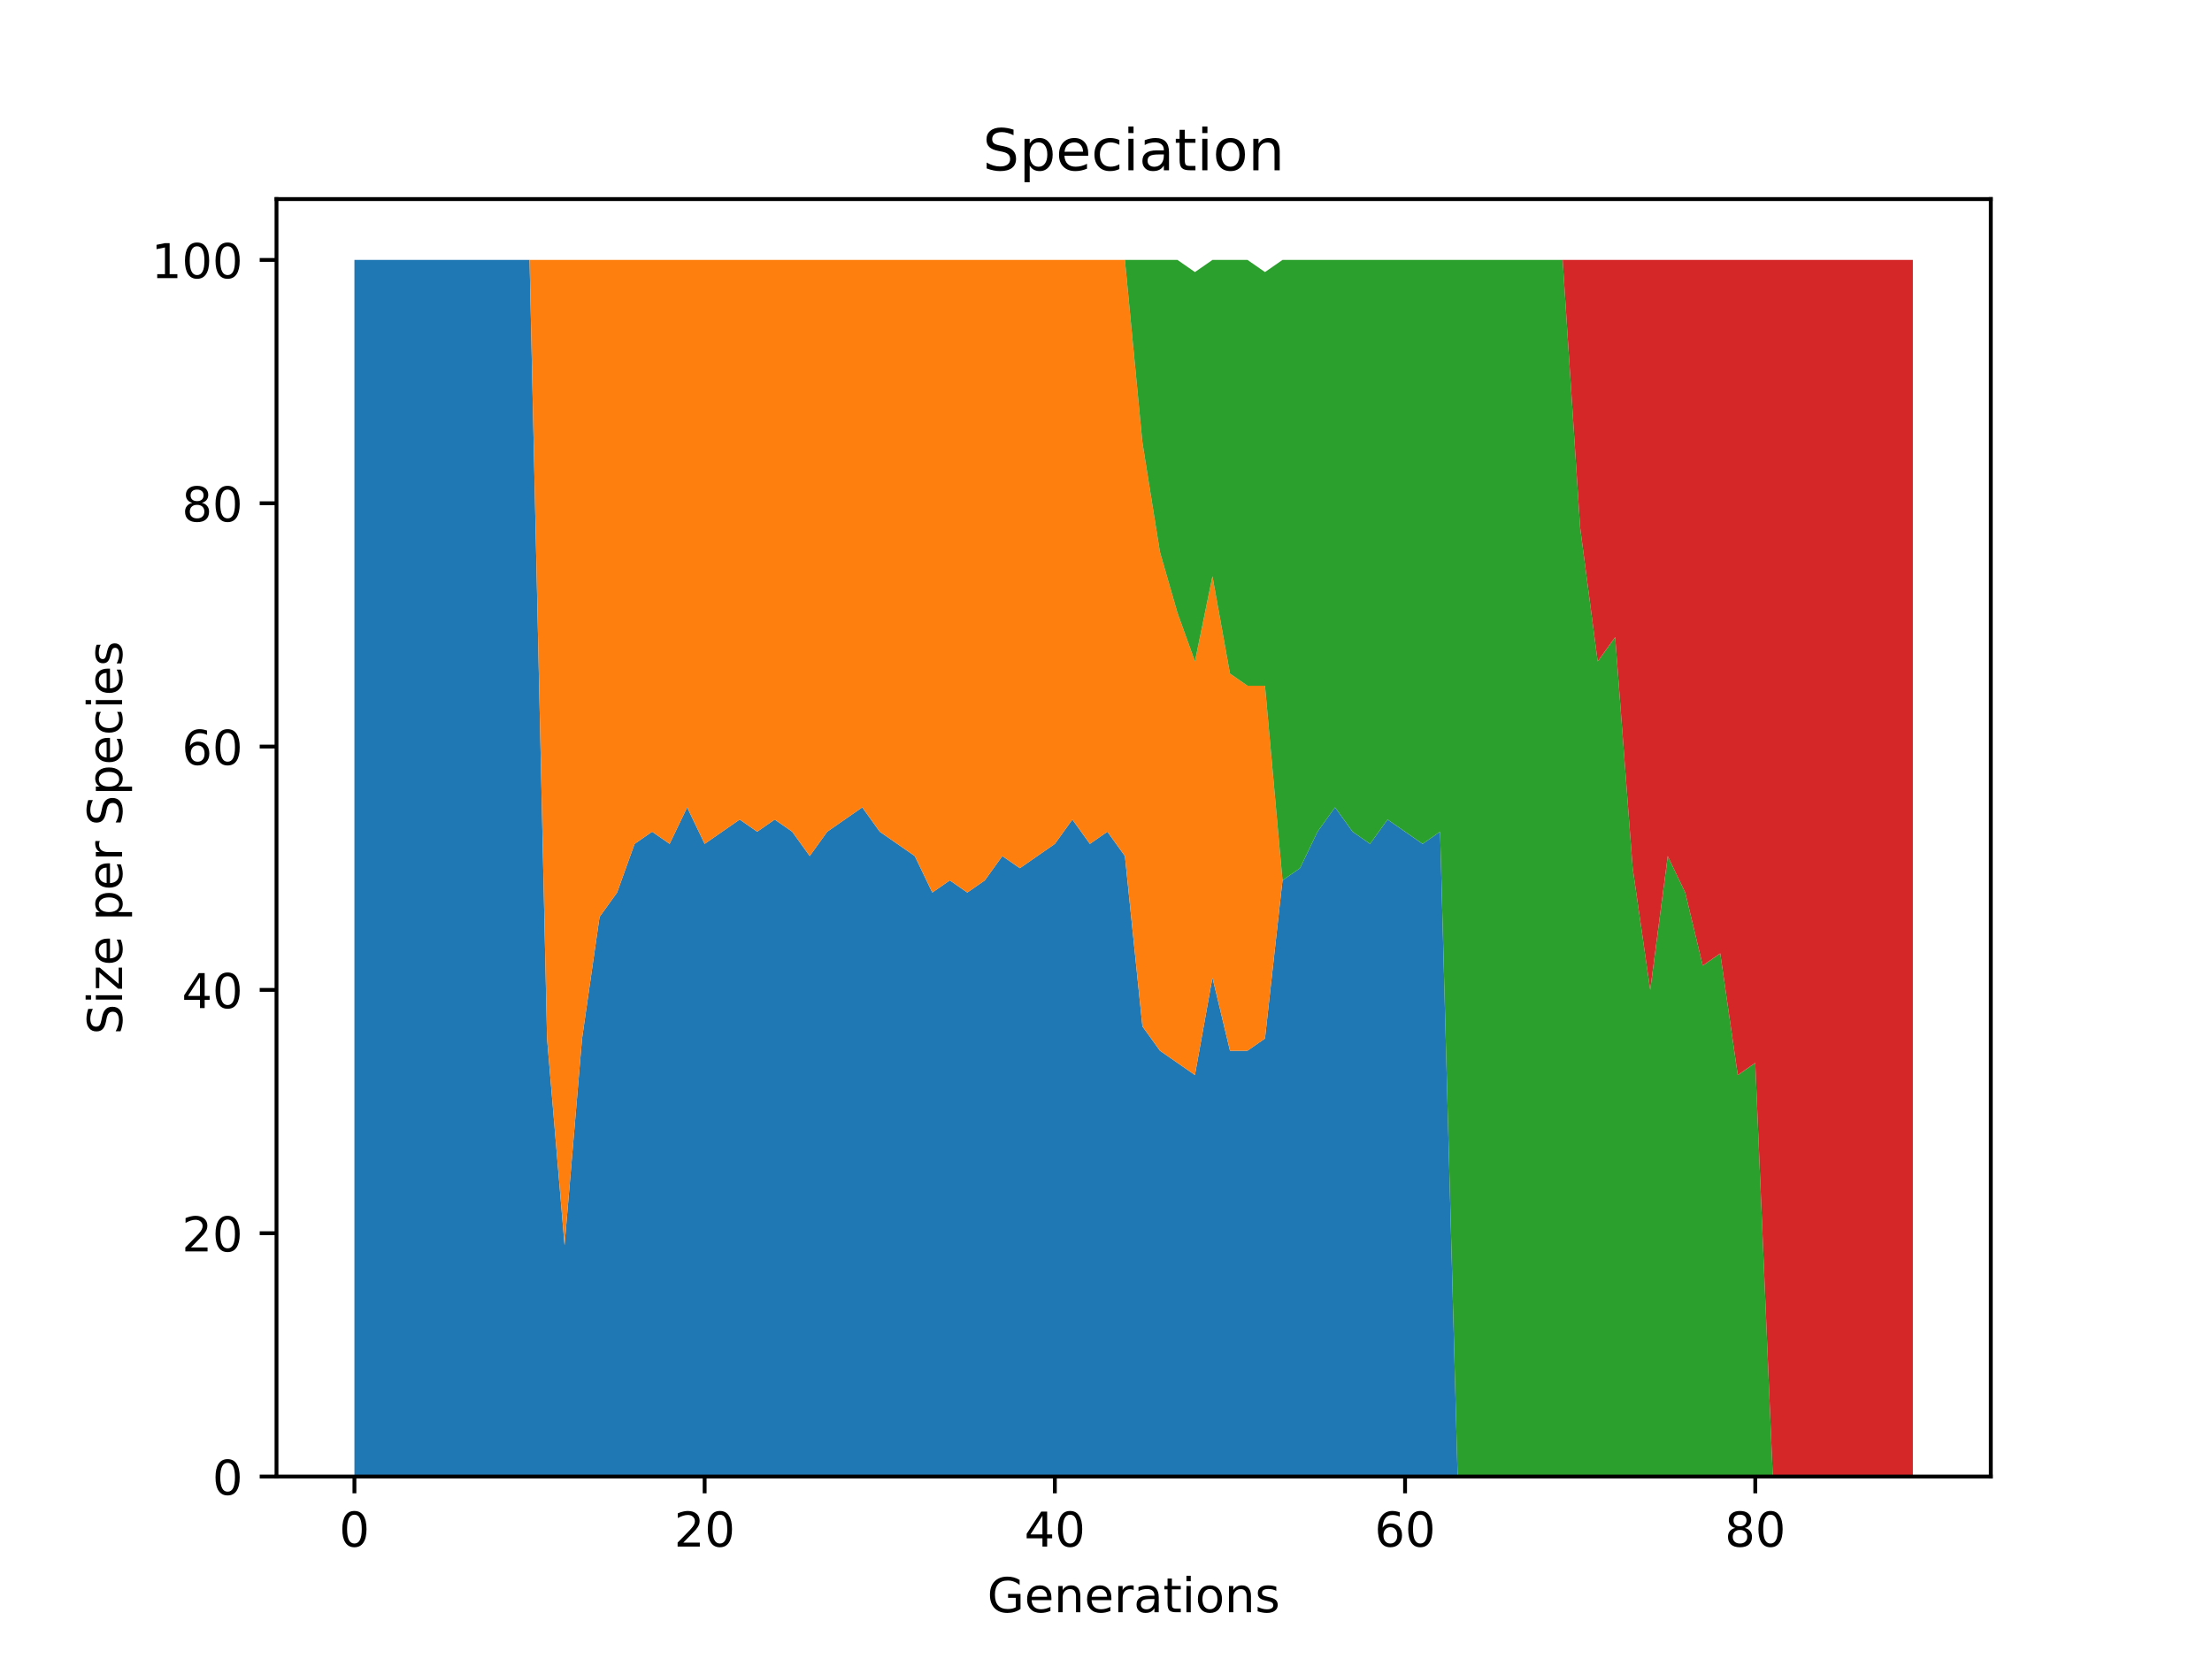<?xml version="1.0" encoding="utf-8" standalone="no"?>
<!DOCTYPE svg PUBLIC "-//W3C//DTD SVG 1.1//EN"
  "http://www.w3.org/Graphics/SVG/1.1/DTD/svg11.dtd">
<!-- Created with matplotlib (https://matplotlib.org/) -->
<svg height="345.6pt" version="1.1" viewBox="0 0 460.8 345.6" width="460.8pt" xmlns="http://www.w3.org/2000/svg" xmlns:xlink="http://www.w3.org/1999/xlink">
 <defs>
  <style type="text/css">*{stroke-linecap:butt;stroke-linejoin:round;}</style>
 </defs>
 <g id="figure_1">
  <g id="patch_1">
   <path d="M 0 345.6 
L 460.8 345.6 
L 460.8 0 
L 0 0 
z
" style="fill:#ffffff;"/>
  </g>
  <g id="axes_1">
   <g id="patch_2">
    <path d="M 57.6 307.584 
L 414.72 307.584 
L 414.72 41.472 
L 57.6 41.472 
z
" style="fill:#ffffff;"/>
   </g>
   <g id="PolyCollection_1">
    <path clip-path="url(#p74dd411644)" d="M 73.833 54.144 
L 73.833 307.584 
L 77.481 307.584 
L 81.128 307.584 
L 84.776 307.584 
L 88.424 307.584 
L 92.072 307.584 
L 95.72 307.584 
L 99.367 307.584 
L 103.015 307.584 
L 106.663 307.584 
L 110.311 307.584 
L 113.959 307.584 
L 117.606 307.584 
L 121.254 307.584 
L 124.902 307.584 
L 128.55 307.584 
L 132.198 307.584 
L 135.845 307.584 
L 139.493 307.584 
L 143.141 307.584 
L 146.789 307.584 
L 150.437 307.584 
L 154.084 307.584 
L 157.732 307.584 
L 161.38 307.584 
L 165.028 307.584 
L 168.676 307.584 
L 172.323 307.584 
L 175.971 307.584 
L 179.619 307.584 
L 183.267 307.584 
L 186.915 307.584 
L 190.562 307.584 
L 194.21 307.584 
L 197.858 307.584 
L 201.506 307.584 
L 205.154 307.584 
L 208.801 307.584 
L 212.449 307.584 
L 216.097 307.584 
L 219.745 307.584 
L 223.393 307.584 
L 227.04 307.584 
L 230.688 307.584 
L 234.336 307.584 
L 237.984 307.584 
L 241.632 307.584 
L 245.28 307.584 
L 248.927 307.584 
L 252.575 307.584 
L 256.223 307.584 
L 259.871 307.584 
L 263.519 307.584 
L 267.166 307.584 
L 270.814 307.584 
L 274.462 307.584 
L 278.11 307.584 
L 281.758 307.584 
L 285.405 307.584 
L 289.053 307.584 
L 292.701 307.584 
L 296.349 307.584 
L 299.997 307.584 
L 303.644 307.584 
L 307.292 307.584 
L 310.94 307.584 
L 314.588 307.584 
L 318.236 307.584 
L 321.883 307.584 
L 325.531 307.584 
L 329.179 307.584 
L 332.827 307.584 
L 336.475 307.584 
L 340.122 307.584 
L 343.77 307.584 
L 347.418 307.584 
L 351.066 307.584 
L 354.714 307.584 
L 358.361 307.584 
L 362.009 307.584 
L 365.657 307.584 
L 369.305 307.584 
L 372.953 307.584 
L 376.6 307.584 
L 380.248 307.584 
L 383.896 307.584 
L 387.544 307.584 
L 391.192 307.584 
L 394.839 307.584 
L 398.487 307.584 
L 398.487 307.584 
L 398.487 307.584 
L 394.839 307.584 
L 391.192 307.584 
L 387.544 307.584 
L 383.896 307.584 
L 380.248 307.584 
L 376.6 307.584 
L 372.953 307.584 
L 369.305 307.584 
L 365.657 307.584 
L 362.009 307.584 
L 358.361 307.584 
L 354.714 307.584 
L 351.066 307.584 
L 347.418 307.584 
L 343.77 307.584 
L 340.122 307.584 
L 336.475 307.584 
L 332.827 307.584 
L 329.179 307.584 
L 325.531 307.584 
L 321.883 307.584 
L 318.236 307.584 
L 314.588 307.584 
L 310.94 307.584 
L 307.292 307.584 
L 303.644 307.584 
L 299.997 173.261 
L 296.349 175.795 
L 292.701 173.261 
L 289.053 170.726 
L 285.405 175.795 
L 281.758 173.261 
L 278.11 168.192 
L 274.462 173.261 
L 270.814 180.864 
L 267.166 183.398 
L 263.519 216.346 
L 259.871 218.88 
L 256.223 218.88 
L 252.575 203.674 
L 248.927 223.949 
L 245.28 221.414 
L 241.632 218.88 
L 237.984 213.811 
L 234.336 178.33 
L 230.688 173.261 
L 227.04 175.795 
L 223.393 170.726 
L 219.745 175.795 
L 216.097 178.33 
L 212.449 180.864 
L 208.801 178.33 
L 205.154 183.398 
L 201.506 185.933 
L 197.858 183.398 
L 194.21 185.933 
L 190.562 178.33 
L 186.915 175.795 
L 183.267 173.261 
L 179.619 168.192 
L 175.971 170.726 
L 172.323 173.261 
L 168.676 178.33 
L 165.028 173.261 
L 161.38 170.726 
L 157.732 173.261 
L 154.084 170.726 
L 150.437 173.261 
L 146.789 175.795 
L 143.141 168.192 
L 139.493 175.795 
L 135.845 173.261 
L 132.198 175.795 
L 128.55 185.933 
L 124.902 191.002 
L 121.254 216.346 
L 117.606 259.43 
L 113.959 216.346 
L 110.311 54.144 
L 106.663 54.144 
L 103.015 54.144 
L 99.367 54.144 
L 95.72 54.144 
L 92.072 54.144 
L 88.424 54.144 
L 84.776 54.144 
L 81.128 54.144 
L 77.481 54.144 
L 73.833 54.144 
z
" style="fill:#1f77b4;"/>
   </g>
   <g id="PolyCollection_2">
    <path clip-path="url(#p74dd411644)" d="M 73.833 54.144 
L 73.833 54.144 
L 77.481 54.144 
L 81.128 54.144 
L 84.776 54.144 
L 88.424 54.144 
L 92.072 54.144 
L 95.72 54.144 
L 99.367 54.144 
L 103.015 54.144 
L 106.663 54.144 
L 110.311 54.144 
L 113.959 216.346 
L 117.606 259.43 
L 121.254 216.346 
L 124.902 191.002 
L 128.55 185.933 
L 132.198 175.795 
L 135.845 173.261 
L 139.493 175.795 
L 143.141 168.192 
L 146.789 175.795 
L 150.437 173.261 
L 154.084 170.726 
L 157.732 173.261 
L 161.38 170.726 
L 165.028 173.261 
L 168.676 178.33 
L 172.323 173.261 
L 175.971 170.726 
L 179.619 168.192 
L 183.267 173.261 
L 186.915 175.795 
L 190.562 178.33 
L 194.21 185.933 
L 197.858 183.398 
L 201.506 185.933 
L 205.154 183.398 
L 208.801 178.33 
L 212.449 180.864 
L 216.097 178.33 
L 219.745 175.795 
L 223.393 170.726 
L 227.04 175.795 
L 230.688 173.261 
L 234.336 178.33 
L 237.984 213.811 
L 241.632 218.88 
L 245.28 221.414 
L 248.927 223.949 
L 252.575 203.674 
L 256.223 218.88 
L 259.871 218.88 
L 263.519 216.346 
L 267.166 183.398 
L 270.814 180.864 
L 274.462 173.261 
L 278.11 168.192 
L 281.758 173.261 
L 285.405 175.795 
L 289.053 170.726 
L 292.701 173.261 
L 296.349 175.795 
L 299.997 173.261 
L 303.644 307.584 
L 307.292 307.584 
L 310.94 307.584 
L 314.588 307.584 
L 318.236 307.584 
L 321.883 307.584 
L 325.531 307.584 
L 329.179 307.584 
L 332.827 307.584 
L 336.475 307.584 
L 340.122 307.584 
L 343.77 307.584 
L 347.418 307.584 
L 351.066 307.584 
L 354.714 307.584 
L 358.361 307.584 
L 362.009 307.584 
L 365.657 307.584 
L 369.305 307.584 
L 372.953 307.584 
L 376.6 307.584 
L 380.248 307.584 
L 383.896 307.584 
L 387.544 307.584 
L 391.192 307.584 
L 394.839 307.584 
L 398.487 307.584 
L 398.487 307.584 
L 398.487 307.584 
L 394.839 307.584 
L 391.192 307.584 
L 387.544 307.584 
L 383.896 307.584 
L 380.248 307.584 
L 376.6 307.584 
L 372.953 307.584 
L 369.305 307.584 
L 365.657 307.584 
L 362.009 307.584 
L 358.361 307.584 
L 354.714 307.584 
L 351.066 307.584 
L 347.418 307.584 
L 343.77 307.584 
L 340.122 307.584 
L 336.475 307.584 
L 332.827 307.584 
L 329.179 307.584 
L 325.531 307.584 
L 321.883 307.584 
L 318.236 307.584 
L 314.588 307.584 
L 310.94 307.584 
L 307.292 307.584 
L 303.644 307.584 
L 299.997 173.261 
L 296.349 175.795 
L 292.701 173.261 
L 289.053 170.726 
L 285.405 175.795 
L 281.758 173.261 
L 278.11 168.192 
L 274.462 173.261 
L 270.814 180.864 
L 267.166 183.398 
L 263.519 142.848 
L 259.871 142.848 
L 256.223 140.314 
L 252.575 120.038 
L 248.927 137.779 
L 245.28 127.642 
L 241.632 114.97 
L 237.984 92.16 
L 234.336 54.144 
L 230.688 54.144 
L 227.04 54.144 
L 223.393 54.144 
L 219.745 54.144 
L 216.097 54.144 
L 212.449 54.144 
L 208.801 54.144 
L 205.154 54.144 
L 201.506 54.144 
L 197.858 54.144 
L 194.21 54.144 
L 190.562 54.144 
L 186.915 54.144 
L 183.267 54.144 
L 179.619 54.144 
L 175.971 54.144 
L 172.323 54.144 
L 168.676 54.144 
L 165.028 54.144 
L 161.38 54.144 
L 157.732 54.144 
L 154.084 54.144 
L 150.437 54.144 
L 146.789 54.144 
L 143.141 54.144 
L 139.493 54.144 
L 135.845 54.144 
L 132.198 54.144 
L 128.55 54.144 
L 124.902 54.144 
L 121.254 54.144 
L 117.606 54.144 
L 113.959 54.144 
L 110.311 54.144 
L 106.663 54.144 
L 103.015 54.144 
L 99.367 54.144 
L 95.72 54.144 
L 92.072 54.144 
L 88.424 54.144 
L 84.776 54.144 
L 81.128 54.144 
L 77.481 54.144 
L 73.833 54.144 
z
" style="fill:#ff7f0e;"/>
   </g>
   <g id="PolyCollection_3">
    <path clip-path="url(#p74dd411644)" d="M 73.833 54.144 
L 73.833 54.144 
L 77.481 54.144 
L 81.128 54.144 
L 84.776 54.144 
L 88.424 54.144 
L 92.072 54.144 
L 95.72 54.144 
L 99.367 54.144 
L 103.015 54.144 
L 106.663 54.144 
L 110.311 54.144 
L 113.959 54.144 
L 117.606 54.144 
L 121.254 54.144 
L 124.902 54.144 
L 128.55 54.144 
L 132.198 54.144 
L 135.845 54.144 
L 139.493 54.144 
L 143.141 54.144 
L 146.789 54.144 
L 150.437 54.144 
L 154.084 54.144 
L 157.732 54.144 
L 161.38 54.144 
L 165.028 54.144 
L 168.676 54.144 
L 172.323 54.144 
L 175.971 54.144 
L 179.619 54.144 
L 183.267 54.144 
L 186.915 54.144 
L 190.562 54.144 
L 194.21 54.144 
L 197.858 54.144 
L 201.506 54.144 
L 205.154 54.144 
L 208.801 54.144 
L 212.449 54.144 
L 216.097 54.144 
L 219.745 54.144 
L 223.393 54.144 
L 227.04 54.144 
L 230.688 54.144 
L 234.336 54.144 
L 237.984 92.16 
L 241.632 114.97 
L 245.28 127.642 
L 248.927 137.779 
L 252.575 120.038 
L 256.223 140.314 
L 259.871 142.848 
L 263.519 142.848 
L 267.166 183.398 
L 270.814 180.864 
L 274.462 173.261 
L 278.11 168.192 
L 281.758 173.261 
L 285.405 175.795 
L 289.053 170.726 
L 292.701 173.261 
L 296.349 175.795 
L 299.997 173.261 
L 303.644 307.584 
L 307.292 307.584 
L 310.94 307.584 
L 314.588 307.584 
L 318.236 307.584 
L 321.883 307.584 
L 325.531 307.584 
L 329.179 307.584 
L 332.827 307.584 
L 336.475 307.584 
L 340.122 307.584 
L 343.77 307.584 
L 347.418 307.584 
L 351.066 307.584 
L 354.714 307.584 
L 358.361 307.584 
L 362.009 307.584 
L 365.657 307.584 
L 369.305 307.584 
L 372.953 307.584 
L 376.6 307.584 
L 380.248 307.584 
L 383.896 307.584 
L 387.544 307.584 
L 391.192 307.584 
L 394.839 307.584 
L 398.487 307.584 
L 398.487 307.584 
L 398.487 307.584 
L 394.839 307.584 
L 391.192 307.584 
L 387.544 307.584 
L 383.896 307.584 
L 380.248 307.584 
L 376.6 307.584 
L 372.953 307.584 
L 369.305 307.584 
L 365.657 221.414 
L 362.009 223.949 
L 358.361 198.605 
L 354.714 201.139 
L 351.066 185.933 
L 347.418 178.33 
L 343.77 206.208 
L 340.122 180.864 
L 336.475 132.71 
L 332.827 137.779 
L 329.179 109.901 
L 325.531 54.144 
L 321.883 54.144 
L 318.236 54.144 
L 314.588 54.144 
L 310.94 54.144 
L 307.292 54.144 
L 303.644 54.144 
L 299.997 54.144 
L 296.349 54.144 
L 292.701 54.144 
L 289.053 54.144 
L 285.405 54.144 
L 281.758 54.144 
L 278.11 54.144 
L 274.462 54.144 
L 270.814 54.144 
L 267.166 54.144 
L 263.519 56.678 
L 259.871 54.144 
L 256.223 54.144 
L 252.575 54.144 
L 248.927 56.678 
L 245.28 54.144 
L 241.632 54.144 
L 237.984 54.144 
L 234.336 54.144 
L 230.688 54.144 
L 227.04 54.144 
L 223.393 54.144 
L 219.745 54.144 
L 216.097 54.144 
L 212.449 54.144 
L 208.801 54.144 
L 205.154 54.144 
L 201.506 54.144 
L 197.858 54.144 
L 194.21 54.144 
L 190.562 54.144 
L 186.915 54.144 
L 183.267 54.144 
L 179.619 54.144 
L 175.971 54.144 
L 172.323 54.144 
L 168.676 54.144 
L 165.028 54.144 
L 161.38 54.144 
L 157.732 54.144 
L 154.084 54.144 
L 150.437 54.144 
L 146.789 54.144 
L 143.141 54.144 
L 139.493 54.144 
L 135.845 54.144 
L 132.198 54.144 
L 128.55 54.144 
L 124.902 54.144 
L 121.254 54.144 
L 117.606 54.144 
L 113.959 54.144 
L 110.311 54.144 
L 106.663 54.144 
L 103.015 54.144 
L 99.367 54.144 
L 95.72 54.144 
L 92.072 54.144 
L 88.424 54.144 
L 84.776 54.144 
L 81.128 54.144 
L 77.481 54.144 
L 73.833 54.144 
z
" style="fill:#2ca02c;"/>
   </g>
   <g id="PolyCollection_4">
    <path clip-path="url(#p74dd411644)" d="M 73.833 54.144 
L 73.833 54.144 
L 77.481 54.144 
L 81.128 54.144 
L 84.776 54.144 
L 88.424 54.144 
L 92.072 54.144 
L 95.72 54.144 
L 99.367 54.144 
L 103.015 54.144 
L 106.663 54.144 
L 110.311 54.144 
L 113.959 54.144 
L 117.606 54.144 
L 121.254 54.144 
L 124.902 54.144 
L 128.55 54.144 
L 132.198 54.144 
L 135.845 54.144 
L 139.493 54.144 
L 143.141 54.144 
L 146.789 54.144 
L 150.437 54.144 
L 154.084 54.144 
L 157.732 54.144 
L 161.38 54.144 
L 165.028 54.144 
L 168.676 54.144 
L 172.323 54.144 
L 175.971 54.144 
L 179.619 54.144 
L 183.267 54.144 
L 186.915 54.144 
L 190.562 54.144 
L 194.21 54.144 
L 197.858 54.144 
L 201.506 54.144 
L 205.154 54.144 
L 208.801 54.144 
L 212.449 54.144 
L 216.097 54.144 
L 219.745 54.144 
L 223.393 54.144 
L 227.04 54.144 
L 230.688 54.144 
L 234.336 54.144 
L 237.984 54.144 
L 241.632 54.144 
L 245.28 54.144 
L 248.927 56.678 
L 252.575 54.144 
L 256.223 54.144 
L 259.871 54.144 
L 263.519 56.678 
L 267.166 54.144 
L 270.814 54.144 
L 274.462 54.144 
L 278.11 54.144 
L 281.758 54.144 
L 285.405 54.144 
L 289.053 54.144 
L 292.701 54.144 
L 296.349 54.144 
L 299.997 54.144 
L 303.644 54.144 
L 307.292 54.144 
L 310.94 54.144 
L 314.588 54.144 
L 318.236 54.144 
L 321.883 54.144 
L 325.531 54.144 
L 329.179 109.901 
L 332.827 137.779 
L 336.475 132.71 
L 340.122 180.864 
L 343.77 206.208 
L 347.418 178.33 
L 351.066 185.933 
L 354.714 201.139 
L 358.361 198.605 
L 362.009 223.949 
L 365.657 221.414 
L 369.305 307.584 
L 372.953 307.584 
L 376.6 307.584 
L 380.248 307.584 
L 383.896 307.584 
L 387.544 307.584 
L 391.192 307.584 
L 394.839 307.584 
L 398.487 307.584 
L 398.487 54.144 
L 398.487 54.144 
L 394.839 54.144 
L 391.192 54.144 
L 387.544 54.144 
L 383.896 54.144 
L 380.248 54.144 
L 376.6 54.144 
L 372.953 54.144 
L 369.305 54.144 
L 365.657 54.144 
L 362.009 54.144 
L 358.361 54.144 
L 354.714 54.144 
L 351.066 54.144 
L 347.418 54.144 
L 343.77 54.144 
L 340.122 54.144 
L 336.475 54.144 
L 332.827 54.144 
L 329.179 54.144 
L 325.531 54.144 
L 321.883 54.144 
L 318.236 54.144 
L 314.588 54.144 
L 310.94 54.144 
L 307.292 54.144 
L 303.644 54.144 
L 299.997 54.144 
L 296.349 54.144 
L 292.701 54.144 
L 289.053 54.144 
L 285.405 54.144 
L 281.758 54.144 
L 278.11 54.144 
L 274.462 54.144 
L 270.814 54.144 
L 267.166 54.144 
L 263.519 56.678 
L 259.871 54.144 
L 256.223 54.144 
L 252.575 54.144 
L 248.927 56.678 
L 245.28 54.144 
L 241.632 54.144 
L 237.984 54.144 
L 234.336 54.144 
L 230.688 54.144 
L 227.04 54.144 
L 223.393 54.144 
L 219.745 54.144 
L 216.097 54.144 
L 212.449 54.144 
L 208.801 54.144 
L 205.154 54.144 
L 201.506 54.144 
L 197.858 54.144 
L 194.21 54.144 
L 190.562 54.144 
L 186.915 54.144 
L 183.267 54.144 
L 179.619 54.144 
L 175.971 54.144 
L 172.323 54.144 
L 168.676 54.144 
L 165.028 54.144 
L 161.38 54.144 
L 157.732 54.144 
L 154.084 54.144 
L 150.437 54.144 
L 146.789 54.144 
L 143.141 54.144 
L 139.493 54.144 
L 135.845 54.144 
L 132.198 54.144 
L 128.55 54.144 
L 124.902 54.144 
L 121.254 54.144 
L 117.606 54.144 
L 113.959 54.144 
L 110.311 54.144 
L 106.663 54.144 
L 103.015 54.144 
L 99.367 54.144 
L 95.72 54.144 
L 92.072 54.144 
L 88.424 54.144 
L 84.776 54.144 
L 81.128 54.144 
L 77.481 54.144 
L 73.833 54.144 
z
" style="fill:#d62728;"/>
   </g>
   <g id="matplotlib.axis_1">
    <g id="xtick_1">
     <g id="line2d_1">
      <defs>
       <path d="M 0 0 
L 0 3.5 
" id="m3de120dd02" style="stroke:#000000;stroke-width:0.8;"/>
      </defs>
      <g>
       <use style="stroke:#000000;stroke-width:0.8;" x="73.833" xlink:href="#m3de120dd02" y="307.584"/>
      </g>
     </g>
     <g id="text_1">
      <!-- 0 -->
      <g transform="translate(70.651 322.182)scale(0.1 -0.1)">
       <defs>
        <path d="M 31.781 66.406 
Q 24.172 66.406 20.328 58.906 
Q 16.5 51.422 16.5 36.375 
Q 16.5 21.391 20.328 13.891 
Q 24.172 6.391 31.781 6.391 
Q 39.453 6.391 43.281 13.891 
Q 47.125 21.391 47.125 36.375 
Q 47.125 51.422 43.281 58.906 
Q 39.453 66.406 31.781 66.406 
z
M 31.781 74.219 
Q 44.047 74.219 50.516 64.516 
Q 56.984 54.828 56.984 36.375 
Q 56.984 17.969 50.516 8.266 
Q 44.047 -1.422 31.781 -1.422 
Q 19.531 -1.422 13.062 8.266 
Q 6.594 17.969 6.594 36.375 
Q 6.594 54.828 13.062 64.516 
Q 19.531 74.219 31.781 74.219 
z
" id="DejaVuSans-48"/>
       </defs>
       <use xlink:href="#DejaVuSans-48"/>
      </g>
     </g>
    </g>
    <g id="xtick_2">
     <g id="line2d_2">
      <g>
       <use style="stroke:#000000;stroke-width:0.8;" x="146.789" xlink:href="#m3de120dd02" y="307.584"/>
      </g>
     </g>
     <g id="text_2">
      <!-- 20 -->
      <g transform="translate(140.426 322.182)scale(0.1 -0.1)">
       <defs>
        <path d="M 19.188 8.297 
L 53.609 8.297 
L 53.609 0 
L 7.328 0 
L 7.328 8.297 
Q 12.938 14.109 22.625 23.891 
Q 32.328 33.688 34.812 36.531 
Q 39.547 41.844 41.422 45.531 
Q 43.312 49.219 43.312 52.781 
Q 43.312 58.594 39.234 62.25 
Q 35.156 65.922 28.609 65.922 
Q 23.969 65.922 18.812 64.312 
Q 13.672 62.703 7.812 59.422 
L 7.812 69.391 
Q 13.766 71.781 18.938 73 
Q 24.125 74.219 28.422 74.219 
Q 39.75 74.219 46.484 68.547 
Q 53.219 62.891 53.219 53.422 
Q 53.219 48.922 51.531 44.891 
Q 49.859 40.875 45.406 35.406 
Q 44.188 33.984 37.641 27.219 
Q 31.109 20.453 19.188 8.297 
z
" id="DejaVuSans-50"/>
       </defs>
       <use xlink:href="#DejaVuSans-50"/>
       <use x="63.623" xlink:href="#DejaVuSans-48"/>
      </g>
     </g>
    </g>
    <g id="xtick_3">
     <g id="line2d_3">
      <g>
       <use style="stroke:#000000;stroke-width:0.8;" x="219.745" xlink:href="#m3de120dd02" y="307.584"/>
      </g>
     </g>
     <g id="text_3">
      <!-- 40 -->
      <g transform="translate(213.382 322.182)scale(0.1 -0.1)">
       <defs>
        <path d="M 37.797 64.312 
L 12.891 25.391 
L 37.797 25.391 
z
M 35.203 72.906 
L 47.609 72.906 
L 47.609 25.391 
L 58.016 25.391 
L 58.016 17.188 
L 47.609 17.188 
L 47.609 0 
L 37.797 0 
L 37.797 17.188 
L 4.891 17.188 
L 4.891 26.703 
z
" id="DejaVuSans-52"/>
       </defs>
       <use xlink:href="#DejaVuSans-52"/>
       <use x="63.623" xlink:href="#DejaVuSans-48"/>
      </g>
     </g>
    </g>
    <g id="xtick_4">
     <g id="line2d_4">
      <g>
       <use style="stroke:#000000;stroke-width:0.8;" x="292.701" xlink:href="#m3de120dd02" y="307.584"/>
      </g>
     </g>
     <g id="text_4">
      <!-- 60 -->
      <g transform="translate(286.338 322.182)scale(0.1 -0.1)">
       <defs>
        <path d="M 33.016 40.375 
Q 26.375 40.375 22.484 35.828 
Q 18.609 31.297 18.609 23.391 
Q 18.609 15.531 22.484 10.953 
Q 26.375 6.391 33.016 6.391 
Q 39.656 6.391 43.531 10.953 
Q 47.406 15.531 47.406 23.391 
Q 47.406 31.297 43.531 35.828 
Q 39.656 40.375 33.016 40.375 
z
M 52.594 71.297 
L 52.594 62.312 
Q 48.875 64.062 45.094 64.984 
Q 41.312 65.922 37.594 65.922 
Q 27.828 65.922 22.672 59.328 
Q 17.531 52.734 16.797 39.406 
Q 19.672 43.656 24.016 45.922 
Q 28.375 48.188 33.594 48.188 
Q 44.578 48.188 50.953 41.516 
Q 57.328 34.859 57.328 23.391 
Q 57.328 12.156 50.688 5.359 
Q 44.047 -1.422 33.016 -1.422 
Q 20.359 -1.422 13.672 8.266 
Q 6.984 17.969 6.984 36.375 
Q 6.984 53.656 15.188 63.938 
Q 23.391 74.219 37.203 74.219 
Q 40.922 74.219 44.703 73.484 
Q 48.484 72.75 52.594 71.297 
z
" id="DejaVuSans-54"/>
       </defs>
       <use xlink:href="#DejaVuSans-54"/>
       <use x="63.623" xlink:href="#DejaVuSans-48"/>
      </g>
     </g>
    </g>
    <g id="xtick_5">
     <g id="line2d_5">
      <g>
       <use style="stroke:#000000;stroke-width:0.8;" x="365.657" xlink:href="#m3de120dd02" y="307.584"/>
      </g>
     </g>
     <g id="text_5">
      <!-- 80 -->
      <g transform="translate(359.295 322.182)scale(0.1 -0.1)">
       <defs>
        <path d="M 31.781 34.625 
Q 24.75 34.625 20.719 30.859 
Q 16.703 27.094 16.703 20.516 
Q 16.703 13.922 20.719 10.156 
Q 24.75 6.391 31.781 6.391 
Q 38.812 6.391 42.859 10.172 
Q 46.922 13.969 46.922 20.516 
Q 46.922 27.094 42.891 30.859 
Q 38.875 34.625 31.781 34.625 
z
M 21.922 38.812 
Q 15.578 40.375 12.031 44.719 
Q 8.5 49.078 8.5 55.328 
Q 8.5 64.062 14.719 69.141 
Q 20.953 74.219 31.781 74.219 
Q 42.672 74.219 48.875 69.141 
Q 55.078 64.062 55.078 55.328 
Q 55.078 49.078 51.531 44.719 
Q 48 40.375 41.703 38.812 
Q 48.828 37.156 52.797 32.312 
Q 56.781 27.484 56.781 20.516 
Q 56.781 9.906 50.312 4.234 
Q 43.844 -1.422 31.781 -1.422 
Q 19.734 -1.422 13.25 4.234 
Q 6.781 9.906 6.781 20.516 
Q 6.781 27.484 10.781 32.312 
Q 14.797 37.156 21.922 38.812 
z
M 18.312 54.391 
Q 18.312 48.734 21.844 45.562 
Q 25.391 42.391 31.781 42.391 
Q 38.141 42.391 41.719 45.562 
Q 45.312 48.734 45.312 54.391 
Q 45.312 60.062 41.719 63.234 
Q 38.141 66.406 31.781 66.406 
Q 25.391 66.406 21.844 63.234 
Q 18.312 60.062 18.312 54.391 
z
" id="DejaVuSans-56"/>
       </defs>
       <use xlink:href="#DejaVuSans-56"/>
       <use x="63.623" xlink:href="#DejaVuSans-48"/>
      </g>
     </g>
    </g>
    <g id="text_6">
     <!-- Generations -->
     <g transform="translate(205.662 335.861)scale(0.1 -0.1)">
      <defs>
       <path d="M 59.516 10.406 
L 59.516 29.984 
L 43.406 29.984 
L 43.406 38.094 
L 69.281 38.094 
L 69.281 6.781 
Q 63.578 2.734 56.688 0.656 
Q 49.812 -1.422 42 -1.422 
Q 24.906 -1.422 15.25 8.562 
Q 5.609 18.562 5.609 36.375 
Q 5.609 54.25 15.25 64.234 
Q 24.906 74.219 42 74.219 
Q 49.125 74.219 55.547 72.453 
Q 61.969 70.703 67.391 67.281 
L 67.391 56.781 
Q 61.922 61.422 55.766 63.766 
Q 49.609 66.109 42.828 66.109 
Q 29.438 66.109 22.719 58.641 
Q 16.016 51.172 16.016 36.375 
Q 16.016 21.625 22.719 14.156 
Q 29.438 6.688 42.828 6.688 
Q 48.047 6.688 52.141 7.594 
Q 56.25 8.5 59.516 10.406 
z
" id="DejaVuSans-71"/>
       <path d="M 56.203 29.594 
L 56.203 25.203 
L 14.891 25.203 
Q 15.484 15.922 20.484 11.062 
Q 25.484 6.203 34.422 6.203 
Q 39.594 6.203 44.453 7.469 
Q 49.312 8.734 54.109 11.281 
L 54.109 2.781 
Q 49.266 0.734 44.188 -0.344 
Q 39.109 -1.422 33.891 -1.422 
Q 20.797 -1.422 13.156 6.188 
Q 5.516 13.812 5.516 26.812 
Q 5.516 40.234 12.766 48.109 
Q 20.016 56 32.328 56 
Q 43.359 56 49.781 48.891 
Q 56.203 41.797 56.203 29.594 
z
M 47.219 32.234 
Q 47.125 39.594 43.094 43.984 
Q 39.062 48.391 32.422 48.391 
Q 24.906 48.391 20.391 44.141 
Q 15.875 39.891 15.188 32.172 
z
" id="DejaVuSans-101"/>
       <path d="M 54.891 33.016 
L 54.891 0 
L 45.906 0 
L 45.906 32.719 
Q 45.906 40.484 42.875 44.328 
Q 39.844 48.188 33.797 48.188 
Q 26.516 48.188 22.312 43.547 
Q 18.109 38.922 18.109 30.906 
L 18.109 0 
L 9.078 0 
L 9.078 54.688 
L 18.109 54.688 
L 18.109 46.188 
Q 21.344 51.125 25.703 53.562 
Q 30.078 56 35.797 56 
Q 45.219 56 50.047 50.172 
Q 54.891 44.344 54.891 33.016 
z
" id="DejaVuSans-110"/>
       <path d="M 41.109 46.297 
Q 39.594 47.172 37.812 47.578 
Q 36.031 48 33.891 48 
Q 26.266 48 22.188 43.047 
Q 18.109 38.094 18.109 28.812 
L 18.109 0 
L 9.078 0 
L 9.078 54.688 
L 18.109 54.688 
L 18.109 46.188 
Q 20.953 51.172 25.484 53.578 
Q 30.031 56 36.531 56 
Q 37.453 56 38.578 55.875 
Q 39.703 55.766 41.062 55.516 
z
" id="DejaVuSans-114"/>
       <path d="M 34.281 27.484 
Q 23.391 27.484 19.188 25 
Q 14.984 22.516 14.984 16.5 
Q 14.984 11.719 18.141 8.906 
Q 21.297 6.109 26.703 6.109 
Q 34.188 6.109 38.703 11.406 
Q 43.219 16.703 43.219 25.484 
L 43.219 27.484 
z
M 52.203 31.203 
L 52.203 0 
L 43.219 0 
L 43.219 8.297 
Q 40.141 3.328 35.547 0.953 
Q 30.953 -1.422 24.312 -1.422 
Q 15.922 -1.422 10.953 3.297 
Q 6 8.016 6 15.922 
Q 6 25.141 12.172 29.828 
Q 18.359 34.516 30.609 34.516 
L 43.219 34.516 
L 43.219 35.406 
Q 43.219 41.609 39.141 45 
Q 35.062 48.391 27.688 48.391 
Q 23 48.391 18.547 47.266 
Q 14.109 46.141 10.016 43.891 
L 10.016 52.203 
Q 14.938 54.109 19.578 55.047 
Q 24.219 56 28.609 56 
Q 40.484 56 46.344 49.844 
Q 52.203 43.703 52.203 31.203 
z
" id="DejaVuSans-97"/>
       <path d="M 18.312 70.219 
L 18.312 54.688 
L 36.812 54.688 
L 36.812 47.703 
L 18.312 47.703 
L 18.312 18.016 
Q 18.312 11.328 20.141 9.422 
Q 21.969 7.516 27.594 7.516 
L 36.812 7.516 
L 36.812 0 
L 27.594 0 
Q 17.188 0 13.234 3.875 
Q 9.281 7.766 9.281 18.016 
L 9.281 47.703 
L 2.688 47.703 
L 2.688 54.688 
L 9.281 54.688 
L 9.281 70.219 
z
" id="DejaVuSans-116"/>
       <path d="M 9.422 54.688 
L 18.406 54.688 
L 18.406 0 
L 9.422 0 
z
M 9.422 75.984 
L 18.406 75.984 
L 18.406 64.594 
L 9.422 64.594 
z
" id="DejaVuSans-105"/>
       <path d="M 30.609 48.391 
Q 23.391 48.391 19.188 42.75 
Q 14.984 37.109 14.984 27.297 
Q 14.984 17.484 19.156 11.844 
Q 23.344 6.203 30.609 6.203 
Q 37.797 6.203 41.984 11.859 
Q 46.188 17.531 46.188 27.297 
Q 46.188 37.016 41.984 42.703 
Q 37.797 48.391 30.609 48.391 
z
M 30.609 56 
Q 42.328 56 49.016 48.375 
Q 55.719 40.766 55.719 27.297 
Q 55.719 13.875 49.016 6.219 
Q 42.328 -1.422 30.609 -1.422 
Q 18.844 -1.422 12.172 6.219 
Q 5.516 13.875 5.516 27.297 
Q 5.516 40.766 12.172 48.375 
Q 18.844 56 30.609 56 
z
" id="DejaVuSans-111"/>
       <path d="M 44.281 53.078 
L 44.281 44.578 
Q 40.484 46.531 36.375 47.5 
Q 32.281 48.484 27.875 48.484 
Q 21.188 48.484 17.844 46.438 
Q 14.5 44.391 14.5 40.281 
Q 14.5 37.156 16.891 35.375 
Q 19.281 33.594 26.516 31.984 
L 29.594 31.297 
Q 39.156 29.25 43.188 25.516 
Q 47.219 21.781 47.219 15.094 
Q 47.219 7.469 41.188 3.016 
Q 35.156 -1.422 24.609 -1.422 
Q 20.219 -1.422 15.453 -0.562 
Q 10.688 0.297 5.422 2 
L 5.422 11.281 
Q 10.406 8.688 15.234 7.391 
Q 20.062 6.109 24.812 6.109 
Q 31.156 6.109 34.562 8.281 
Q 37.984 10.453 37.984 14.406 
Q 37.984 18.062 35.516 20.016 
Q 33.062 21.969 24.703 23.781 
L 21.578 24.516 
Q 13.234 26.266 9.516 29.906 
Q 5.812 33.547 5.812 39.891 
Q 5.812 47.609 11.281 51.797 
Q 16.75 56 26.812 56 
Q 31.781 56 36.172 55.266 
Q 40.578 54.547 44.281 53.078 
z
" id="DejaVuSans-115"/>
      </defs>
      <use xlink:href="#DejaVuSans-71"/>
      <use x="77.49" xlink:href="#DejaVuSans-101"/>
      <use x="139.014" xlink:href="#DejaVuSans-110"/>
      <use x="202.393" xlink:href="#DejaVuSans-101"/>
      <use x="263.916" xlink:href="#DejaVuSans-114"/>
      <use x="305.029" xlink:href="#DejaVuSans-97"/>
      <use x="366.309" xlink:href="#DejaVuSans-116"/>
      <use x="405.518" xlink:href="#DejaVuSans-105"/>
      <use x="433.301" xlink:href="#DejaVuSans-111"/>
      <use x="494.482" xlink:href="#DejaVuSans-110"/>
      <use x="557.861" xlink:href="#DejaVuSans-115"/>
     </g>
    </g>
   </g>
   <g id="matplotlib.axis_2">
    <g id="ytick_1">
     <g id="line2d_6">
      <defs>
       <path d="M 0 0 
L -3.5 0 
" id="m7a6160485c" style="stroke:#000000;stroke-width:0.8;"/>
      </defs>
      <g>
       <use style="stroke:#000000;stroke-width:0.8;" x="57.6" xlink:href="#m7a6160485c" y="307.584"/>
      </g>
     </g>
     <g id="text_7">
      <!-- 0 -->
      <g transform="translate(44.237 311.383)scale(0.1 -0.1)">
       <use xlink:href="#DejaVuSans-48"/>
      </g>
     </g>
    </g>
    <g id="ytick_2">
     <g id="line2d_7">
      <g>
       <use style="stroke:#000000;stroke-width:0.8;" x="57.6" xlink:href="#m7a6160485c" y="256.896"/>
      </g>
     </g>
     <g id="text_8">
      <!-- 20 -->
      <g transform="translate(37.875 260.695)scale(0.1 -0.1)">
       <use xlink:href="#DejaVuSans-50"/>
       <use x="63.623" xlink:href="#DejaVuSans-48"/>
      </g>
     </g>
    </g>
    <g id="ytick_3">
     <g id="line2d_8">
      <g>
       <use style="stroke:#000000;stroke-width:0.8;" x="57.6" xlink:href="#m7a6160485c" y="206.208"/>
      </g>
     </g>
     <g id="text_9">
      <!-- 40 -->
      <g transform="translate(37.875 210.007)scale(0.1 -0.1)">
       <use xlink:href="#DejaVuSans-52"/>
       <use x="63.623" xlink:href="#DejaVuSans-48"/>
      </g>
     </g>
    </g>
    <g id="ytick_4">
     <g id="line2d_9">
      <g>
       <use style="stroke:#000000;stroke-width:0.8;" x="57.6" xlink:href="#m7a6160485c" y="155.52"/>
      </g>
     </g>
     <g id="text_10">
      <!-- 60 -->
      <g transform="translate(37.875 159.319)scale(0.1 -0.1)">
       <use xlink:href="#DejaVuSans-54"/>
       <use x="63.623" xlink:href="#DejaVuSans-48"/>
      </g>
     </g>
    </g>
    <g id="ytick_5">
     <g id="line2d_10">
      <g>
       <use style="stroke:#000000;stroke-width:0.8;" x="57.6" xlink:href="#m7a6160485c" y="104.832"/>
      </g>
     </g>
     <g id="text_11">
      <!-- 80 -->
      <g transform="translate(37.875 108.631)scale(0.1 -0.1)">
       <use xlink:href="#DejaVuSans-56"/>
       <use x="63.623" xlink:href="#DejaVuSans-48"/>
      </g>
     </g>
    </g>
    <g id="ytick_6">
     <g id="line2d_11">
      <g>
       <use style="stroke:#000000;stroke-width:0.8;" x="57.6" xlink:href="#m7a6160485c" y="54.144"/>
      </g>
     </g>
     <g id="text_12">
      <!-- 100 -->
      <g transform="translate(31.512 57.943)scale(0.1 -0.1)">
       <defs>
        <path d="M 12.406 8.297 
L 28.516 8.297 
L 28.516 63.922 
L 10.984 60.406 
L 10.984 69.391 
L 28.422 72.906 
L 38.281 72.906 
L 38.281 8.297 
L 54.391 8.297 
L 54.391 0 
L 12.406 0 
z
" id="DejaVuSans-49"/>
       </defs>
       <use xlink:href="#DejaVuSans-49"/>
       <use x="63.623" xlink:href="#DejaVuSans-48"/>
       <use x="127.246" xlink:href="#DejaVuSans-48"/>
      </g>
     </g>
    </g>
    <g id="text_13">
     <!-- Size per Species -->
     <g transform="translate(25.433 215.521)rotate(-90)scale(0.1 -0.1)">
      <defs>
       <path d="M 53.516 70.516 
L 53.516 60.891 
Q 47.906 63.578 42.922 64.891 
Q 37.938 66.219 33.297 66.219 
Q 25.25 66.219 20.875 63.094 
Q 16.5 59.969 16.5 54.203 
Q 16.5 49.359 19.406 46.891 
Q 22.312 44.438 30.422 42.922 
L 36.375 41.703 
Q 47.406 39.594 52.656 34.297 
Q 57.906 29 57.906 20.125 
Q 57.906 9.516 50.797 4.047 
Q 43.703 -1.422 29.984 -1.422 
Q 24.812 -1.422 18.969 -0.25 
Q 13.141 0.922 6.891 3.219 
L 6.891 13.375 
Q 12.891 10.016 18.656 8.297 
Q 24.422 6.594 29.984 6.594 
Q 38.422 6.594 43.016 9.906 
Q 47.609 13.234 47.609 19.391 
Q 47.609 24.75 44.312 27.781 
Q 41.016 30.812 33.5 32.328 
L 27.484 33.5 
Q 16.453 35.688 11.516 40.375 
Q 6.594 45.062 6.594 53.422 
Q 6.594 63.094 13.406 68.656 
Q 20.219 74.219 32.172 74.219 
Q 37.312 74.219 42.625 73.281 
Q 47.953 72.359 53.516 70.516 
z
" id="DejaVuSans-83"/>
       <path d="M 5.516 54.688 
L 48.188 54.688 
L 48.188 46.484 
L 14.406 7.172 
L 48.188 7.172 
L 48.188 0 
L 4.297 0 
L 4.297 8.203 
L 38.094 47.516 
L 5.516 47.516 
z
" id="DejaVuSans-122"/>
       <path id="DejaVuSans-32"/>
       <path d="M 18.109 8.203 
L 18.109 -20.797 
L 9.078 -20.797 
L 9.078 54.688 
L 18.109 54.688 
L 18.109 46.391 
Q 20.953 51.266 25.266 53.625 
Q 29.594 56 35.594 56 
Q 45.562 56 51.781 48.094 
Q 58.016 40.188 58.016 27.297 
Q 58.016 14.406 51.781 6.484 
Q 45.562 -1.422 35.594 -1.422 
Q 29.594 -1.422 25.266 0.953 
Q 20.953 3.328 18.109 8.203 
z
M 48.688 27.297 
Q 48.688 37.203 44.609 42.844 
Q 40.531 48.484 33.406 48.484 
Q 26.266 48.484 22.188 42.844 
Q 18.109 37.203 18.109 27.297 
Q 18.109 17.391 22.188 11.75 
Q 26.266 6.109 33.406 6.109 
Q 40.531 6.109 44.609 11.75 
Q 48.688 17.391 48.688 27.297 
z
" id="DejaVuSans-112"/>
       <path d="M 48.781 52.594 
L 48.781 44.188 
Q 44.969 46.297 41.141 47.344 
Q 37.312 48.391 33.406 48.391 
Q 24.656 48.391 19.812 42.844 
Q 14.984 37.312 14.984 27.297 
Q 14.984 17.281 19.812 11.734 
Q 24.656 6.203 33.406 6.203 
Q 37.312 6.203 41.141 7.25 
Q 44.969 8.297 48.781 10.406 
L 48.781 2.094 
Q 45.016 0.344 40.984 -0.531 
Q 36.969 -1.422 32.422 -1.422 
Q 20.062 -1.422 12.781 6.344 
Q 5.516 14.109 5.516 27.297 
Q 5.516 40.672 12.859 48.328 
Q 20.219 56 33.016 56 
Q 37.156 56 41.109 55.141 
Q 45.062 54.297 48.781 52.594 
z
" id="DejaVuSans-99"/>
      </defs>
      <use xlink:href="#DejaVuSans-83"/>
      <use x="63.477" xlink:href="#DejaVuSans-105"/>
      <use x="91.26" xlink:href="#DejaVuSans-122"/>
      <use x="143.75" xlink:href="#DejaVuSans-101"/>
      <use x="205.273" xlink:href="#DejaVuSans-32"/>
      <use x="237.061" xlink:href="#DejaVuSans-112"/>
      <use x="300.537" xlink:href="#DejaVuSans-101"/>
      <use x="362.061" xlink:href="#DejaVuSans-114"/>
      <use x="403.174" xlink:href="#DejaVuSans-32"/>
      <use x="434.961" xlink:href="#DejaVuSans-83"/>
      <use x="498.438" xlink:href="#DejaVuSans-112"/>
      <use x="561.914" xlink:href="#DejaVuSans-101"/>
      <use x="623.438" xlink:href="#DejaVuSans-99"/>
      <use x="678.418" xlink:href="#DejaVuSans-105"/>
      <use x="706.201" xlink:href="#DejaVuSans-101"/>
      <use x="767.725" xlink:href="#DejaVuSans-115"/>
     </g>
    </g>
   </g>
   <g id="patch_3">
    <path d="M 57.6 307.584 
L 57.6 41.472 
" style="fill:none;stroke:#000000;stroke-linecap:square;stroke-linejoin:miter;stroke-width:0.8;"/>
   </g>
   <g id="patch_4">
    <path d="M 414.72 307.584 
L 414.72 41.472 
" style="fill:none;stroke:#000000;stroke-linecap:square;stroke-linejoin:miter;stroke-width:0.8;"/>
   </g>
   <g id="patch_5">
    <path d="M 57.6 307.584 
L 414.72 307.584 
" style="fill:none;stroke:#000000;stroke-linecap:square;stroke-linejoin:miter;stroke-width:0.8;"/>
   </g>
   <g id="patch_6">
    <path d="M 57.6 41.472 
L 414.72 41.472 
" style="fill:none;stroke:#000000;stroke-linecap:square;stroke-linejoin:miter;stroke-width:0.8;"/>
   </g>
   <g id="text_14">
    <!-- Speciation -->
    <g transform="translate(204.714 35.472)scale(0.12 -0.12)">
     <use xlink:href="#DejaVuSans-83"/>
     <use x="63.477" xlink:href="#DejaVuSans-112"/>
     <use x="126.953" xlink:href="#DejaVuSans-101"/>
     <use x="188.477" xlink:href="#DejaVuSans-99"/>
     <use x="243.457" xlink:href="#DejaVuSans-105"/>
     <use x="271.24" xlink:href="#DejaVuSans-97"/>
     <use x="332.52" xlink:href="#DejaVuSans-116"/>
     <use x="371.729" xlink:href="#DejaVuSans-105"/>
     <use x="399.512" xlink:href="#DejaVuSans-111"/>
     <use x="460.693" xlink:href="#DejaVuSans-110"/>
    </g>
   </g>
  </g>
 </g>
 <defs>
  <clipPath id="p74dd411644">
   <rect height="266.112" width="357.12" x="57.6" y="41.472"/>
  </clipPath>
 </defs>
</svg>
